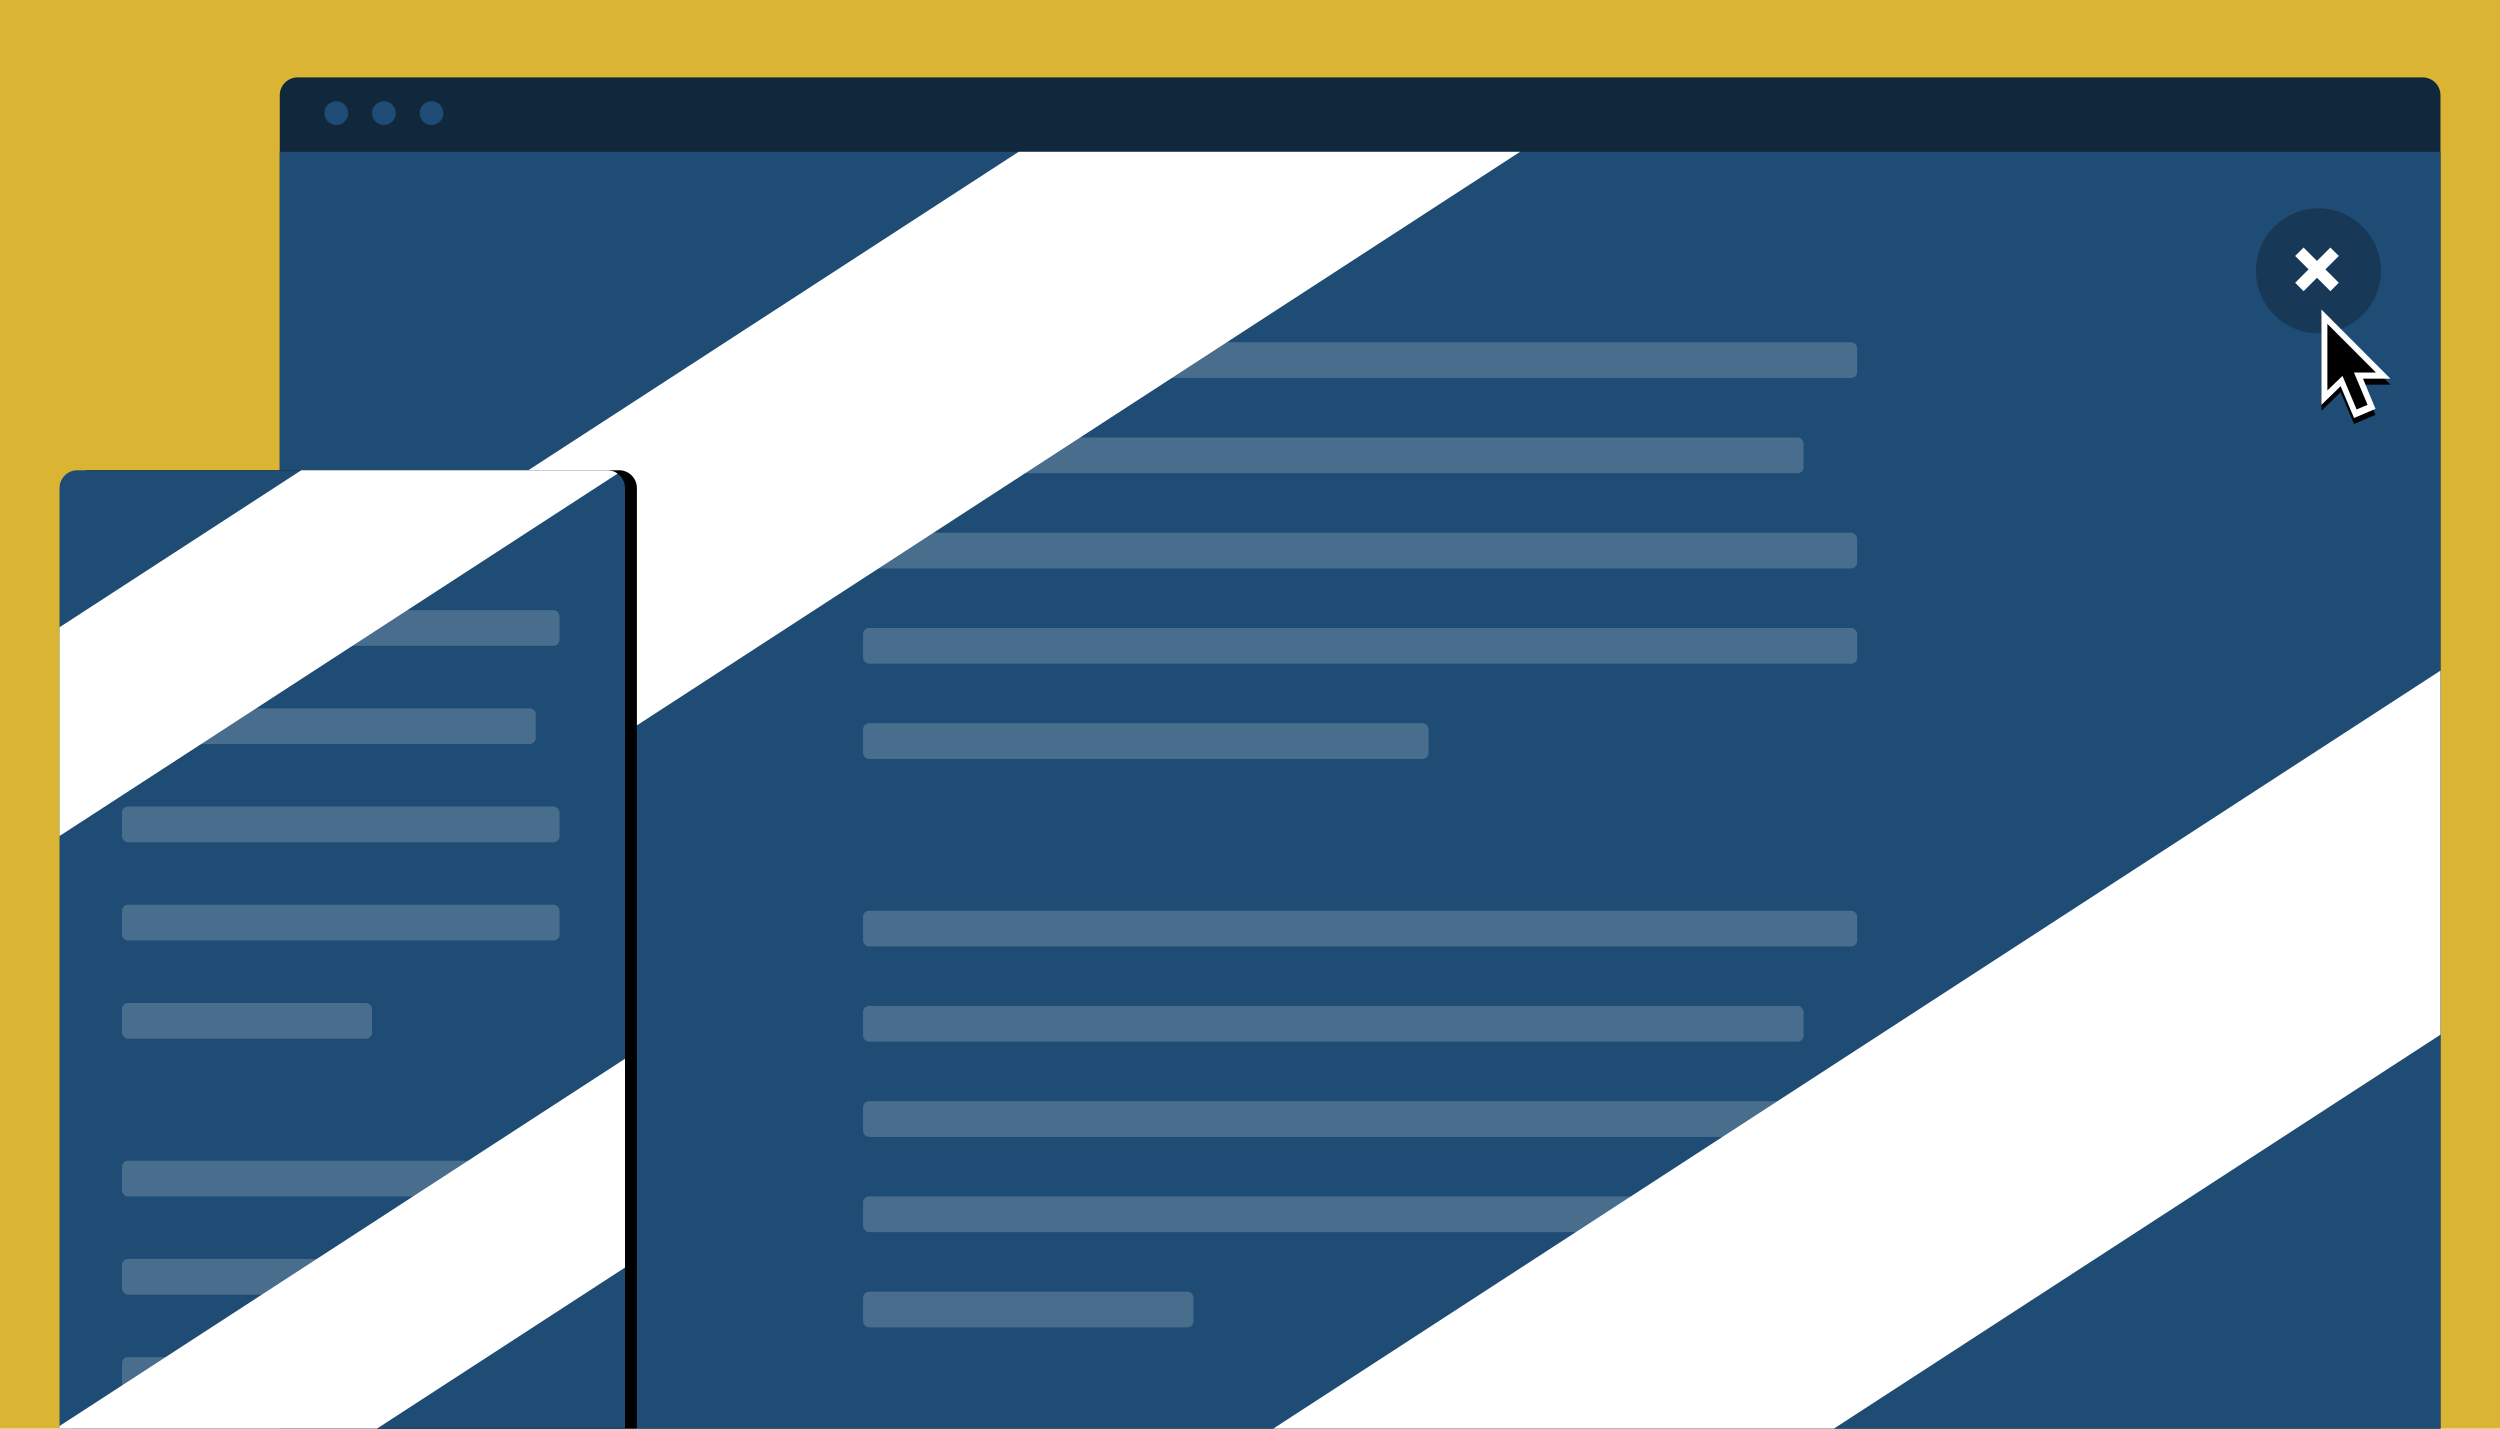 <?xml version="1.0" encoding="UTF-8"?>
<svg width="840px" height="480px" viewBox="0 0 840 480" version="1.1" xmlns="http://www.w3.org/2000/svg" xmlns:xlink="http://www.w3.org/1999/xlink">
    <!-- Generator: Sketch 49 (51002) - http://www.bohemiancoding.com/sketch -->
    <title>svg-modal-window-featured</title>
    <desc>Created with Sketch.</desc>
    <defs>
        <path d="M6,0 L184,0 C187.314,-6.08718376e-16 190,2.686 190,6 L190,322 L0,322 L0,6 C-4.05812251e-16,2.686 2.686,6.08718376e-16 6,0 Z" id="path-1"></path>
        <filter x="-14.7%" y="-9.9%" width="133.7%" height="119.9%" filterUnits="objectBoundingBox" id="filter-2">
            <feOffset dx="4" dy="0" in="SourceAlpha" result="shadowOffsetOuter1"></feOffset>
            <feGaussianBlur stdDeviation="10" in="shadowOffsetOuter1" result="shadowBlurOuter1"></feGaussianBlur>
            <feColorMatrix values="0 0 0 0 0   0 0 0 0 0   0 0 0 0 0  0 0 0 0.198 0" type="matrix" in="shadowBlurOuter1"></feColorMatrix>
        </filter>
        <polygon id="path-3" points="13.968 23.238 18.168 33.378 18.17 33.38 10.958 36.448 6.449 25.767 0 32.03 0 0 23.182 23.238"></polygon>
        <filter x="-133.7%" y="-79.6%" width="367.4%" height="270.1%" filterUnits="objectBoundingBox" id="filter-4">
            <feOffset dx="0" dy="2" in="SourceAlpha" result="shadowOffsetOuter1"></feOffset>
            <feGaussianBlur stdDeviation="10" in="shadowOffsetOuter1" result="shadowBlurOuter1"></feGaussianBlur>
            <feColorMatrix values="0 0 0 0 0   0 0 0 0 0   0 0 0 0 0  0 0 0 0.202 0" type="matrix" in="shadowBlurOuter1"></feColorMatrix>
        </filter>
    </defs>
    <g id="svg-modal-window-featured" stroke="none" stroke-width="1" fill="none" fill-rule="evenodd">
        <polygon id="bg" fill="#DAB433" points="0 480 840 480 840 0 0 0"></polygon>
        <g id="desktop" transform="translate(94, 26)">
            <path d="M726,454 L0,454 L0,6 C0,2.687 2.687,0 6,0 L720,0 C723.313,0 726,2.687 726,6 L726,454 Z" id="container_bg" fill="#10273C"></path>
            <polygon id="Combined-Shape" fill="#1F4C74" points="0 25 726 25 726 454 0 454"></polygon>
            <g id="dots" transform="translate(15, 8)" fill="#1F4C74">
                <path d="M8,4 C8,6.209 6.209,8 4,8 C1.791,8 0,6.209 0,4 C0,1.791 1.791,0 4,0 C6.209,0 8,1.791 8,4" id="Fill-6"></path>
                <path d="M24,4 C24,6.209 22.209,8 20,8 C17.791,8 16,6.209 16,4 C16,1.791 17.791,0 20,0 C22.209,0 24,1.791 24,4" id="Fill-8"></path>
                <path d="M40,4 C40,6.209 38.209,8 36,8 C33.791,8 32,6.209 32,4 C32,1.791 33.791,0 36,0 C38.209,0 40,1.791 40,4" id="Fill-10"></path>
            </g>
            <circle id="Oval" fill="#10273C" opacity="0.497" cx="685" cy="65" r="21"></circle>
            <g id="x" transform="translate(680, 60)" stroke="#FFFFFF" stroke-linecap="square" stroke-width="4">
                <path d="M0,0 L9.011,9.011" id="Line"></path>
                <path d="M9.011,0 L0,9.011" id="Line-Copy"></path>
            </g>
            <rect id="Rectangle-2" fill="#496D8D" x="196" y="217" width="190" height="12" rx="2"></rect>
            <rect id="Rectangle-2-Copy-5" fill="#496D8D" x="196" y="408" width="111" height="12" rx="2"></rect>
            <rect id="Rectangle-2-Copy" fill="#496D8D" x="196" y="185" width="334" height="12" rx="2"></rect>
            <rect id="Rectangle-2-Copy-6" fill="#496D8D" x="196" y="376" width="334" height="12" rx="2"></rect>
            <rect id="Rectangle-2-Copy-2" fill="#496D8D" x="196" y="153" width="334" height="12" rx="2"></rect>
            <rect id="Rectangle-2-Copy-7" fill="#496D8D" x="196" y="344" width="334" height="12" rx="2"></rect>
            <rect id="Rectangle-2-Copy-3" fill="#496D8D" x="196" y="121" width="316" height="12" rx="2"></rect>
            <rect id="Rectangle-2-Copy-8" fill="#496D8D" x="196" y="312" width="316" height="12" rx="2"></rect>
            <rect id="Rectangle-2-Copy-4" fill="#496D8D" x="196" y="89" width="334" height="12" rx="2"></rect>
            <rect id="Rectangle-2-Copy-9" fill="#496D8D" x="196" y="280" width="334" height="12" rx="2"></rect>
            <polygon id="Combined-Shape" fill="#FFFFFF" points="726 199.326 726 321.652 522.203 454 333.837 454"></polygon>
            <polygon id="Combined-Shape" fill="#FFFFFF" points="248.277 25 416.756 25 0 295.645 5.68434189e-14 186.233"></polygon>
        </g>
        <g id="mobile" transform="translate(20, 158)">
            <g id="mobile_bg">
                <use fill="black" fill-opacity="1" filter="url(#filter-2)" xlink:href="#path-1"></use>
                <use fill="#1F4C74" fill-rule="evenodd" xlink:href="#path-1"></use>
            </g>
            <rect id="Rectangle-2-Copy" fill="#496D8D" x="21" y="146" width="147" height="12" rx="2"></rect>
            <rect id="Rectangle-2-Copy-13" fill="#496D8D" x="21" y="179" width="84" height="12" rx="2"></rect>
            <rect id="Rectangle-2-Copy-10" fill="#496D8D" x="21" y="113" width="147" height="12" rx="2"></rect>
            <rect id="Rectangle-2-Copy-14" fill="#496D8D" x="21" y="298" width="85" height="12" rx="2"></rect>
            <rect id="Rectangle-2-Copy-11" fill="#496D8D" x="21" y="80" width="139" height="12" rx="2"></rect>
            <rect id="Rectangle-2-Copy-15" fill="#496D8D" x="21" y="265" width="139" height="12" rx="2"></rect>
            <rect id="Rectangle-2-Copy-12" fill="#496D8D" x="21" y="47" width="147" height="12" rx="2"></rect>
            <rect id="Rectangle-2-Copy-16" fill="#496D8D" x="21" y="232" width="147" height="12" rx="2"></rect>
            <polygon id="Combined-Shape" fill="#FFFFFF" points="190 197.749 190 267.892 106.681 322 0 322 0 321.137"></polygon>
            <path d="M81.24,7.10542736e-15 L184,7.10542736e-15 C185.31,6.86484152e-15 186.521,0.42 187.508,1.132 L0,122.901 L0,52.758 L81.24,7.10542736e-15 Z" id="Combined-Shape" fill="#FFFFFF"></path>
        </g>
        <g id="default" transform="translate(780, 104)" fill-rule="nonzero">
            <g id="Combined-Shape">
                <use fill="black" fill-opacity="1" filter="url(#filter-4)" xlink:href="#path-3"></use>
                <use fill="#FFFFFF" fill-rule="evenodd" xlink:href="#path-3"></use>
            </g>
            <polygon id="Shape" fill="#000000" points="15.502 32.018 11.814 33.566 5.614 18.818 9.296 17.268 15.502 32.018"></polygon>
            <polygon id="Shape" fill="#000000" points="2 4.814 2 27.19 7.938 21.458 8.794 21.18 18.33 21.18"></polygon>
        </g>
    </g>
</svg>